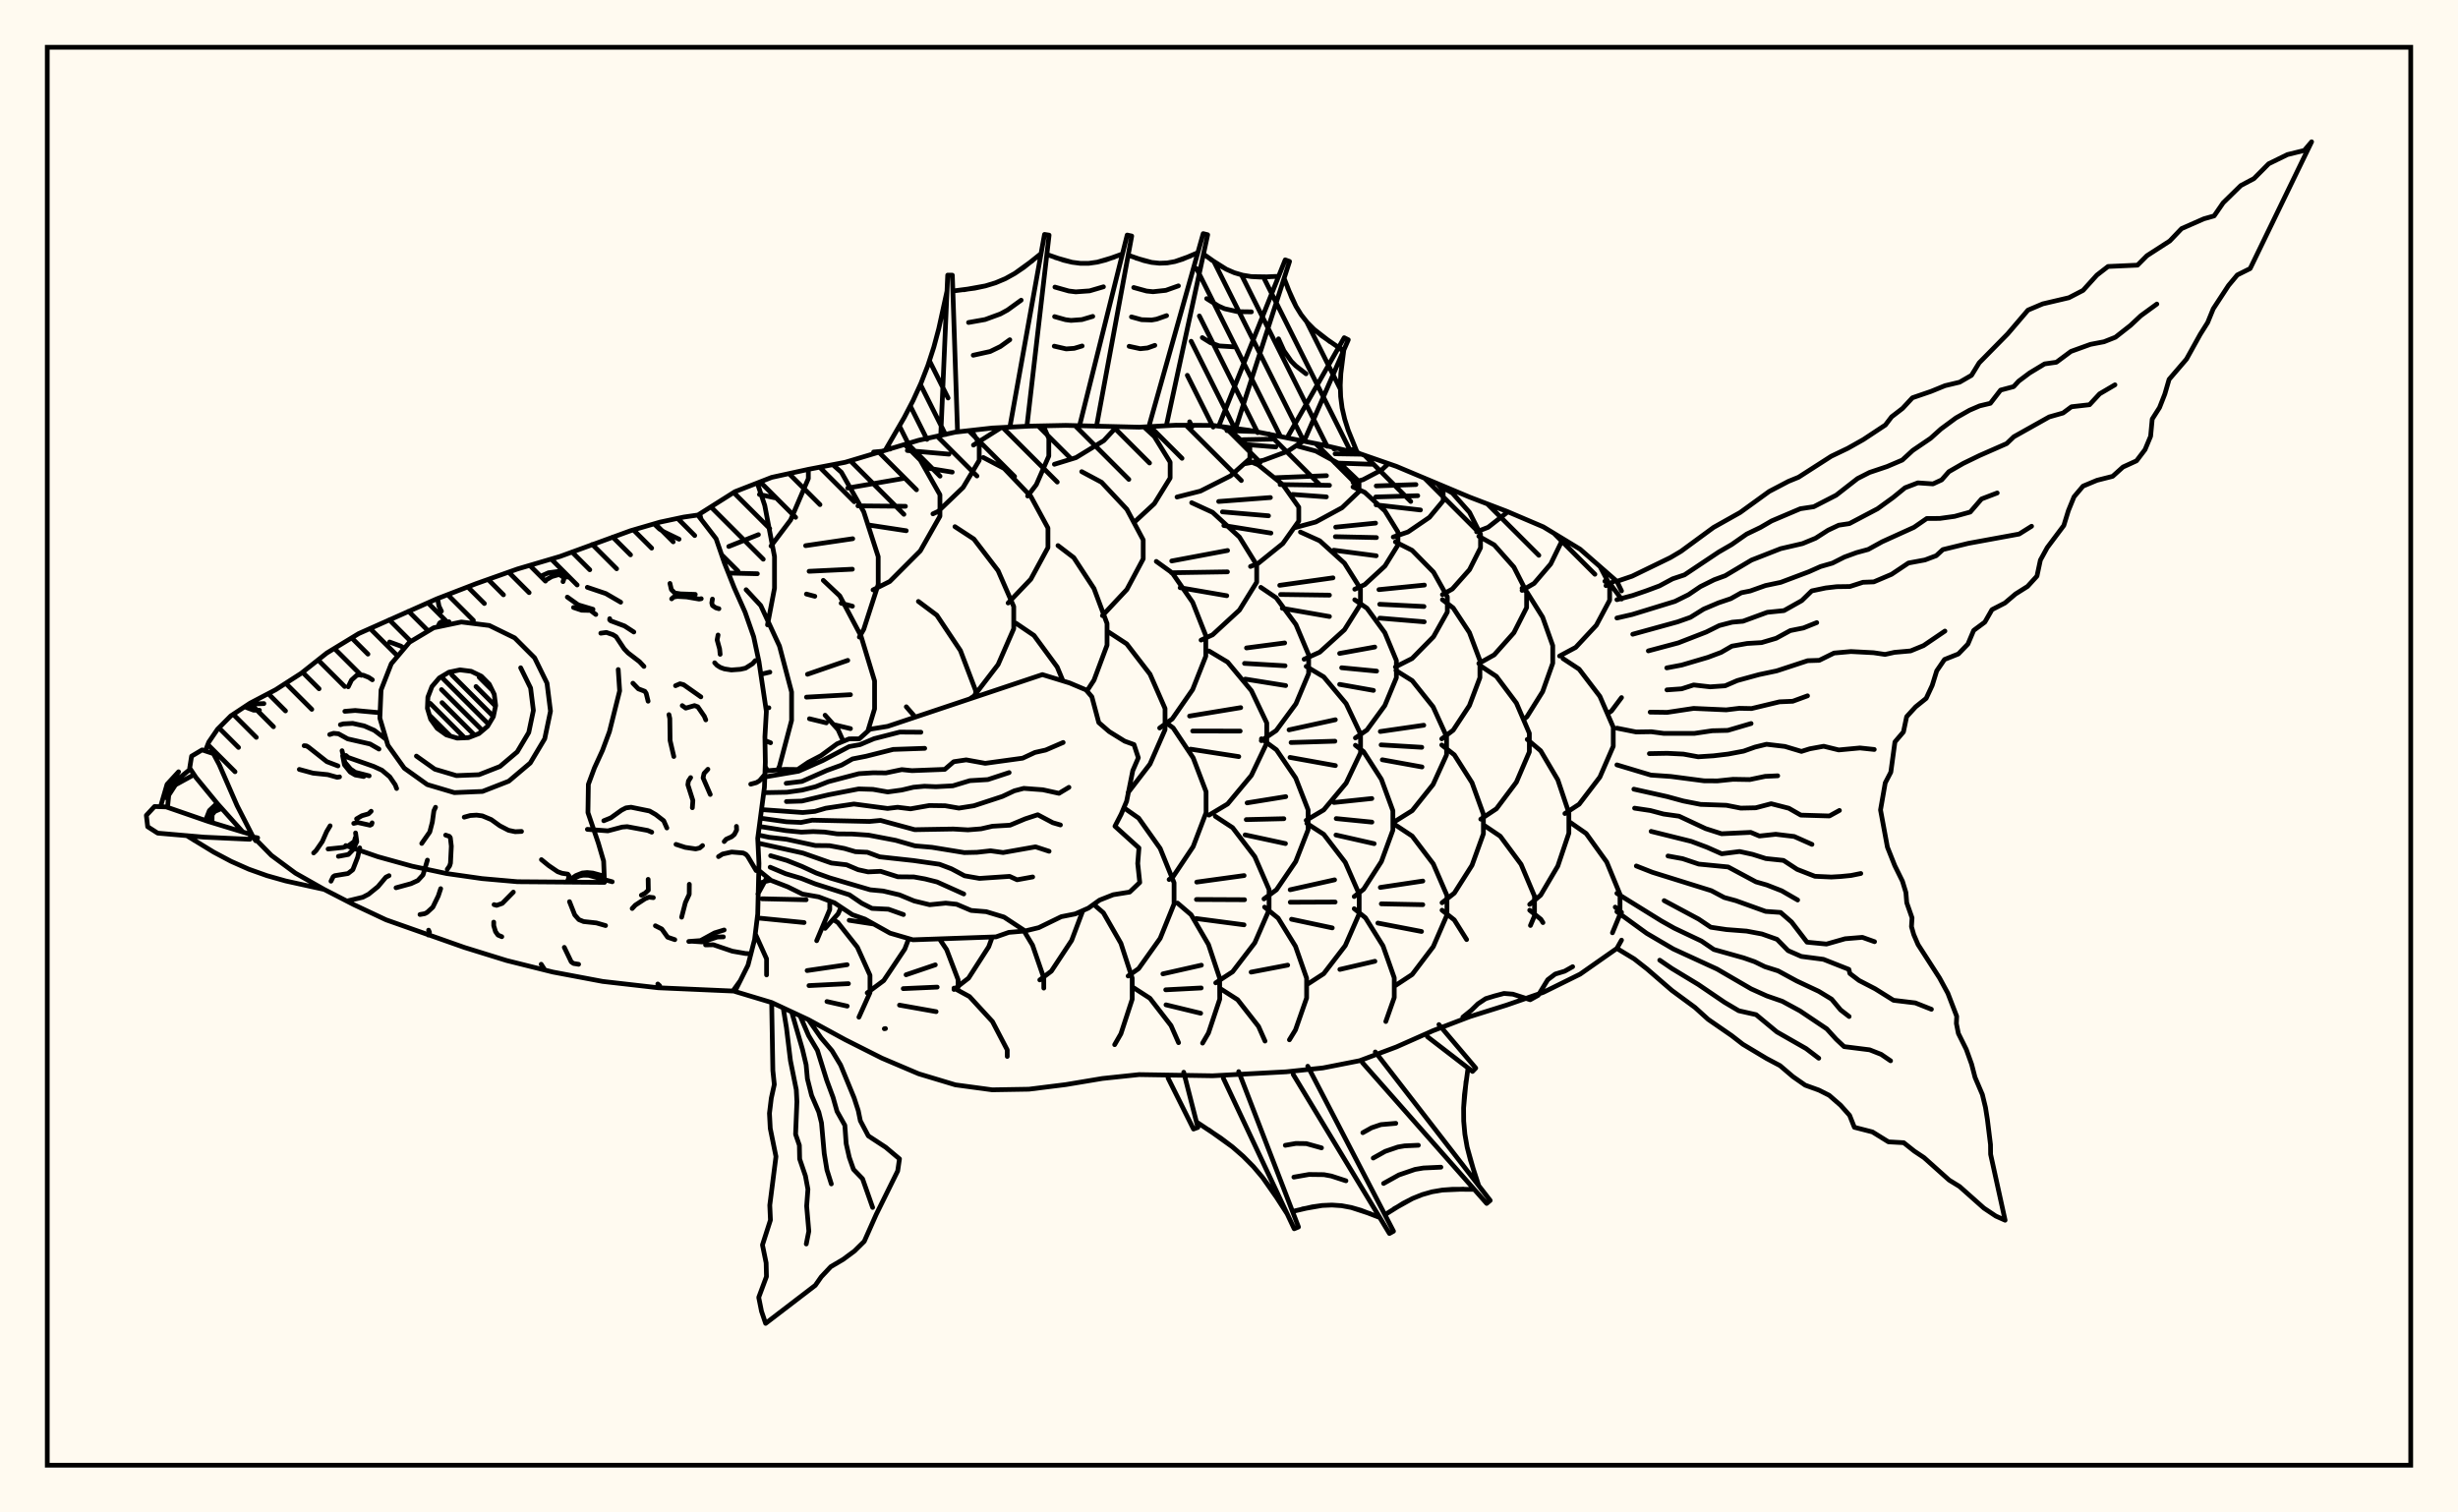 <svg xmlns="http://www.w3.org/2000/svg" width="520" height="320"><rect x="0" y="0" width="520" height="320" fill="floralwhite"/><rect x="10" y="10" width="500" height="300" stroke="black" stroke-width="1" fill="none"/><path stroke="black" stroke-width="1" fill="none" stroke-linecap="round" stroke-linejoin="round" d="
M 147.64 108.98 155.48 104.03 163.25 101 171.03 99.3 178.8 97.81 194.35 93.15 202.12 91.43 209.9 90.56 217.67 90.16 225.45 90 240.99 90.38 248.77 89.96 256.54 90 264.32 91.05 279.86 94.15 287.64 95.97 295.41 98.67 310.96 105.2 318.74 108.17 326.51 111.48 334.28 116.2 342.06 123 343.04 125.02 
M 343.04 198.91 342.06 200.66 334.28 206.11 326.51 209.95 318.74 212.65 310.96 215.09 303.19 218.06 295.41 221.51 287.64 224.42 279.86 225.95 272.09 226.77 256.54 227.61 240.99 227.36 233.22 228.18 225.45 229.48 217.67 230.45 209.9 230.58 202.12 229.53 194.35 227.19 186.57 223.88 178.8 219.97 171.03 215.74 163.25 212.11 155.51 209.78 
M 148.33 109.87 148.02 108.74 
M 160.33 189.15 162.28 185.59 
M 162.37 163.09 161.88 162.18 
M 164.54 162.91 164.9 162.13 167.46 152.42 167.46 146.41 164.9 136.69 160.94 128.12 157.84 124.77 
M 161 142.65 162.87 142.21 
M 162.02 149.75 162.66 149.75 
M 161.84 156.69 163.02 157.15 
M 172.77 199.03 175.54 192.44 175.54 190.65 
M 161.28 186.66 163.05 186.21 
M 161.23 190.16 170.55 190.37 
M 160.51 194.24 170.11 195.19 
M 162.37 132.21 163.85 124.45 163.85 117.76 161.79 106.95 160.21 102.19 
M 154.17 115.62 160.45 113.12 
M 154.1 121.24 160.22 121.39 
M 174.55 196.42 177.3 193.35 177.93 191.95 
M 178.4 156.83 177.3 154.38 174.55 151.32 
M 182.59 203.09 181.38 200.41 177.25 195.18 176.31 194.58 
M 163.11 115.52 167.26 110.01 171.01 101.25 171.01 99.3 
M 160.66 104.62 163.87 105.31 
M 183.59 154.69 185.02 149.98 185.02 144.07 182.13 134.52 177.66 126.08 174.17 122.79 
M 170.82 142.66 179.35 139.72 
M 170.61 147.5 179.92 146.98 
M 171.24 152.07 174.82 152.94 
M 176.38 153.31 179.92 154.16 
M 188.46 205.22 191.41 200.8 192.26 198.58 
M 179.65 194.71 184.67 195.48 
M 181.8 134.79 182.73 133.14 185.79 123.66 185.79 117.78 182.73 108.29 177.99 99.91 176.18 98.31 
M 170.43 115.45 180.4 113.98 
M 171.17 120.87 180.32 120.43 
M 170.6 125.69 172.38 126.16 
M 177.95 127.63 180.34 128.26 
M 193.63 151.72 191.73 149.54 
M 202.69 208.87 202.69 207.28 200.26 200.91 198.74 198.64 
M 191.68 206.24 197.87 204.14 
M 184.69 124.81 188.23 123.03 194.69 116.56 198.85 109.22 198.85 104.68 194.69 97.34 191.39 94.04 
M 179.34 103.26 191.33 101.19 
M 181.5 107.03 191.55 107.12 
M 183.84 111.09 191.72 112.29 
M 206.4 147.46 206.4 146.11 203.18 137.64 198.19 130.17 194.29 127.25 
M 202.46 208.85 204.9 206.95 209.17 200.31 209.92 198.25 
M 197.36 108.72 198.47 108.2 203.75 103.13 207.16 97.4 207.16 93.85 205.5 91.05 
M 191.95 95.32 200.76 96.09 
M 195.62 98.94 201.45 99.89 
M 205.24 147.81 206.02 147.3 211.15 140.61 214.46 133.02 214.46 128.33 211.15 120.74 206.02 114.04 202.02 111.43 
M 220.82 209.06 220.82 206.9 218.44 199.98 216.64 196.99 
M 205.94 94.17 211.83 90.46 
M 213.27 127.58 218.07 122.55 221.7 115.85 221.7 111.71 218.07 105.02 212.43 99.11 208.03 96.8 
M 224.88 144.07 223.65 141.12 218.75 134.45 214.92 131.85 
M 219.97 207.33 222.42 205.47 226.71 198.97 229.08 192.66 
M 217.4 104.95 219.24 102.54 221.88 96.49 221.88 92.75 220.72 90.09 
M 229.94 146.2 231.44 143.9 234.2 136.5 234.2 131.92 231.44 124.52 227.16 117.98 223.82 115.43 
M 239.52 206.94 237.13 199.58 233.43 193.13 231.37 191.34 
M 223.06 98.23 227.64 96.82 233.51 93.23 236.24 90.29 
M 233.22 130.25 238.39 124.73 241.85 118.24 241.85 114.23 238.39 107.75 233.03 102.03 228.84 99.79 
M 238.65 167.69 243.29 161.65 246.47 154.39 246.47 149.9 243.29 142.64 238.36 136.23 234.52 133.72 
M 238.66 206.5 240.88 204.94 245.44 198.53 248.38 191.26 248.38 186.77 245.44 179.51 240.88 173.09 237.76 170.9 
M 240.21 110.26 244.2 106.57 247.55 101.14 247.55 97.78 244.2 92.35 242 90.32 
M 245.33 154.03 247.99 152.11 252.31 145.89 255.09 138.84 255.09 134.48 252.31 127.43 247.99 121.21 244.62 118.78 
M 247.33 186.09 248.19 185.45 252.42 179.12 255.15 171.95 255.15 167.51 252.42 160.34 248.19 154.01 246.83 153 
M 258.02 206.94 255.66 199.84 251.98 193.53 249.11 191.07 
M 246.01 206.05 254.16 204.21 
M 249 105.16 253.96 103.9 260.32 100.69 264.41 97.04 264.41 94.79 260.32 91.15 258.58 90.27 
M 254.09 135.43 256.53 134.31 262.2 129.09 265.86 123.18 265.86 119.53 262.2 113.62 256.53 108.4 252.1 106.36 
M 247.88 118.69 259.7 116.47 
M 247.82 121.18 259.67 120.99 
M 249.66 124.34 259.53 126.04 
M 255.77 172.46 259.71 170.1 264.74 164.05 267.99 157.21 267.99 152.97 264.74 146.13 259.71 140.09 255.77 137.73 
M 251.66 151.5 262.48 149.72 
M 252.31 154.67 262.37 154.68 
M 251.85 158.5 262.07 160.08 
M 258.75 206.92 260.76 205.61 265.46 199.47 268.48 192.51 268.48 188.21 265.46 181.25 260.76 175.11 257.1 172.71 
M 253.17 186.63 263.2 185.25 
M 253.11 190.31 263.29 190.36 
M 253.07 194.34 263.18 195.67 
M 263.29 98.12 267.3 97.38 272.44 95.47 275.75 93.28 
M 259.56 91.11 265.73 91.31 
M 262.95 93.03 269.26 92.91 
M 262.95 94 269.9 94.56 
M 264.55 119.85 266.17 119.2 271.39 115 274.76 110.25 274.76 107.3 271.39 102.54 266.17 98.34 265.15 97.93 
M 257.81 106.1 268.76 105.27 
M 258.61 108.3 268.36 109.13 
M 258.91 111.19 268.87 112.79 
M 266.83 156.71 269.99 154.57 274.16 148.91 276.85 142.51 276.85 138.54 274.16 132.14 269.99 126.48 266.73 124.27 
M 263.7 137.09 271.78 136.03 
M 263.28 140.36 271.86 140.86 
M 263.43 143.68 271.99 145.05 
M 267.4 190.19 270.04 188.26 274.11 182.29 276.74 175.54 276.74 171.36 274.11 164.61 270.04 158.64 266.86 156.31 
M 263.83 169.87 272.01 168.55 
M 263.65 173.41 271.61 173.22 
M 263.41 176.64 271.95 178.48 
M 276.22 206.39 274.06 200.21 270.39 194.25 267.53 191.92 
M 264.68 205.68 272.42 204.2 
M 274.02 111.62 278.36 110.44 283.92 107.42 287.51 103.99 287.51 101.87 283.92 98.45 278.36 95.43 274.56 94.4 
M 269.58 101.08 280.62 100.64 
M 270.81 102.52 281.26 102.68 
M 273.44 104.61 280.6 105.13 
M 275.89 139.48 279.2 137.98 284.43 133.24 287.81 127.86 287.81 124.54 284.43 119.16 279.2 114.42 275.11 112.57 
M 270.73 123.84 282 122.26 
M 270.91 125.78 281.25 125.92 
M 271.27 128.7 281.25 130.44 
M 276.33 173.57 280.04 171.36 284.78 165.69 287.83 159.27 287.83 155.3 284.78 148.87 280.04 143.21 276.33 140.99 
M 272.7 154.42 282.5 152.28 
M 273.13 157.1 282.41 156.82 
M 272.9 160.25 282.51 161.98 
M 279.76 206.19 280.04 206.01 284.6 200.07 287.54 193.35 287.54 189.18 284.6 182.46 280.04 176.52 276.47 174.21 
M 272.94 188.25 282.34 186.15 
M 272.96 190.89 282.46 190.85 
M 273.22 194.49 281.85 196.32 
M 286.23 102.05 288.36 101.49 292.27 99.44 293.74 98.09 
M 282.19 94.98 283.04 94.89 
M 282.44 96.01 288.03 96.1 
M 282.42 97.96 290.22 98.23 
M 286.6 124.67 288.72 123.69 292.99 119.76 295.74 115.31 295.74 112.56 292.99 108.1 288.72 104.17 286.23 103.02 
M 282.57 111.53 291.01 110.68 
M 282.5 113.55 291.19 113.74 
M 282.16 116.41 291.14 117.59 
M 286.74 156.13 289.18 154.46 292.97 149.27 295.41 143.39 295.41 139.75 292.97 133.87 289.18 128.68 286.6 126.9 
M 283.4 138.25 290.84 136.9 
M 283.83 141.28 291.23 141.99 
M 283.4 144.8 290.56 146.07 
M 286.49 189.69 288.47 188.15 292.24 182.28 294.67 175.64 294.67 171.53 292.24 164.89 288.47 159.02 286.74 157.68 
M 282.2 169.79 290.22 168.95 
M 282.68 173.19 290.23 173.94 
M 282.63 176.67 290.71 178.5 
M 293.78 203.52 292.58 200.13 288.87 194.18 286.49 192.26 
M 283.45 205.11 290.87 203.38 
M 294.75 113.62 297.87 112.55 302.4 109.46 305.31 105.95 305.31 103.78 304.09 102.31 
M 291.15 102.81 299.55 102.52 
M 291.03 105.15 299.93 104.88 
M 291.12 106.82 300.51 107.9 
M 295.2 141.11 298.74 139.32 303.27 134.71 306.19 129.49 306.19 126.27 303.27 121.05 298.74 116.44 295.2 114.65 
M 291.72 124.75 301.34 123.79 
M 291.88 127.85 301.25 128.32 
M 291.91 130.78 301.3 131.56 
M 295.31 173.67 298.76 171.51 303.18 165.97 306.03 159.7 306.03 155.82 303.18 149.55 298.76 144.01 295.31 141.85 
M 292.01 154.77 301.21 153.44 
M 292.18 157.6 300.78 158.11 
M 292.43 160.75 300.83 162.27 
M 302.87 200.74 303.22 200.28 306.11 193.6 306.11 189.46 303.22 182.78 298.75 176.89 295.26 174.58 
M 292.01 187.76 301.01 186.41 
M 292.22 191.23 301 191.41 
M 291.49 195.3 300.73 197.08 
M 305.15 125.81 307.25 124.62 310.88 120.53 313.21 115.9 313.21 113.03 310.88 108.4 307.25 104.31 304.42 102.72 
M 305.01 156.32 307.43 154.49 310.86 149.28 313.08 143.38 313.08 139.73 310.86 133.83 307.43 128.62 305.15 126.88 
M 305.07 191 307.67 188.96 311.41 183.07 313.82 176.4 313.82 172.27 311.41 165.6 307.67 159.71 305.01 157.62 
M 310.27 198.79 307.66 194.63 305.07 192.58 
M 312.38 112.52 314.83 111.56 319.01 108.28 
M 312.85 140.38 316.11 138.55 320.27 133.87 322.96 128.56 322.96 125.28 320.27 119.98 316.11 115.29 312.85 113.46 
M 313.26 173.32 316.57 171.12 320.8 165.48 323.54 159.09 323.54 155.14 320.8 148.75 316.57 143.11 313.26 140.91 
M 323.77 195.81 324.63 193.78 324.63 189.61 321.79 182.87 317.38 176.92 313.94 174.6 
M 322 124.92 324.54 123.44 328.06 119.32 330.33 114.65 330.33 113.8 
M 322.56 152.03 323.03 151.65 326.35 146.34 328.49 140.32 328.49 136.6 326.35 130.58 323.03 125.27 322 124.45 
M 323.61 191.35 325.93 189.4 329.56 183.24 331.9 176.28 331.9 171.96 329.56 164.99 325.93 158.84 323.09 156.44 
M 326.42 195.2 325.98 194.5 323.61 192.58 
M 329.94 138.8 333.35 136.97 337.71 132.29 340.53 126.99 340.53 123.71 338.49 119.87 
M 331.06 172.13 334.07 170.16 338.46 164.41 341.29 157.89 341.29 153.85 338.46 147.33 334.07 141.58 330.65 139.33 
M 342.44 188.55 339.91 182.39 335.56 176.35 332.17 173.99 
M 339.75 123.91 341.83 122.8 
M 340.28 150.86 340.91 150.43 343.04 147.59 
M 343.04 126.75 340.91 123.91 339.52 122.98 
M 162.17 206.27 162.17 202.87 159.78 197.57 
M 181.71 215.21 184.05 210.01 184.05 206.34 182.59 203.09 
M 170.75 205.35 179.21 204.11 
M 171.14 208.53 179.49 208.12 
M 174.94 211.9 179.23 212.87 
M 171.01 99.3 171.01 99.3 
M 183.46 210.07 186.95 207.47 188.46 205.22 
M 187.08 217.66 187.33 217.62 
M 176.18 98.31 176.18 98.31 
M 191.08 209.17 198.27 208.85 
M 190.29 212.66 198.04 214.04 
M 201.82 209.35 202.46 208.85 
M 213.09 223.52 213.09 222.14 209.96 216.14 205.1 210.85 201.82 209.06 
M 220.72 90.09 220.72 90.09 
M 235.81 221.03 237.13 218.73 239.52 211.42 239.52 206.94 
M 236.24 90.29 236.24 90.29 
M 249.33 220.61 247.73 216.98 243.27 211.21 239.79 208.96 
M 254.41 220.7 255.66 218.55 258.04 211.4 258.02 206.94 
M 246.61 209.42 254.12 209.03 
M 246.67 212.6 254.01 214.38 
M 257.19 207.95 258.75 206.92 
M 267.62 220.27 266.25 217.17 261.82 211.51 258.37 209.3 
M 272.78 220 274.06 217.91 276.42 211.15 276.42 206.97 276.22 206.39 
M 276.47 208.33 279.76 206.19 
M 293.17 216.13 294.96 211.05 294.96 206.88 293.78 203.52 
M 304.09 102.31 304.09 102.31 
M 295.26 208.48 298.75 206.18 302.87 200.74 
M 330.33 113.8 330.33 113.8 
M 338.49 119.87 338.49 119.87 
M 341.12 197.36 342.72 193.47 342.72 189.24 342.44 188.55 
M 343.04 193.02 341.71 191.92 
M 184.81 95.64 186.58 95.48 
M 199.04 91.71 200.49 58.21 201.47 58.22 202.57 91.39 
M 213.71 90.01 220.97 49.6 221.94 49.75 217.25 90.18 
M 228.46 89.76 238.46 49.73 239.42 49.94 231.97 90.19 
M 243.19 89.74 254.54 49.43 255.49 49.67 246.74 90.07 
M 257.97 89.81 271.89 54.98 272.81 55.31 261.41 90.65 
M 272.56 92.15 284.37 71.45 285.24 71.89 275.9 93.31 
M 286.09 95.11 287.64 95.97 
M 187.28 95.27 191.29 88.35 193.16 84.75 194.84 81.07 196.3 77.31 197.55 73.46 198.6 69.54 200.35 61.56 
M 201.58 61.57 206.22 60.97 208.47 60.49 210.63 59.83 212.71 58.95 214.69 57.85 216.59 56.57 220.24 53.65 
M 221.47 53.83 225.03 55.07 226.81 55.49 228.59 55.72 230.36 55.71 232.14 55.46 233.91 55.01 237.46 53.73 
M 238.67 53.99 241.99 55.14 243.64 55.52 245.29 55.69 246.92 55.63 248.55 55.34 250.17 54.84 253.4 53.46 
M 254.6 53.76 257.78 56.01 259.42 56.96 261.12 57.7 262.89 58.22 264.72 58.52 266.61 58.63 270.5 58.46 
M 271.66 58.88 273.23 62.91 274.17 64.81 275.26 66.58 276.54 68.21 278.01 69.69 279.63 71.05 283.19 73.52 
M 284.29 74.08 283.66 79.04 283.54 81.49 283.62 83.92 283.93 86.32 284.48 88.69 285.22 91.03 287.1 95.67 
M 203.92 61.31 208.47 60.49 210.63 59.83 212.71 58.95 214.69 57.85 218.43 55.14 
M 204.9 68.23 208.39 67.61 211.64 66.42 213.16 65.59 216.03 63.51 
M 205.89 75.16 209.47 74.37 211.63 73.32 213.63 71.88 
M 223.25 54.49 226.81 55.49 228.59 55.72 230.36 55.71 232.14 55.46 235.69 54.41 
M 223.17 60.74 226.11 61.57 227.58 61.75 230.51 61.54 233.44 60.68 
M 223.1 66.99 225.41 67.64 226.57 67.79 228.88 67.62 231.18 66.94 
M 223.03 73.24 225.56 73.82 227.25 73.7 228.93 73.2 
M 240.33 54.61 243.64 55.52 245.29 55.69 246.92 55.63 248.55 55.34 251.79 54.19 
M 239.84 60.83 242.57 61.58 243.93 61.72 246.63 61.43 249.3 60.48 
M 239.36 67.05 241.51 67.64 243.64 67.71 244.7 67.52 246.8 66.78 
M 238.87 73.27 241.22 73.78 242.77 73.62 244.31 73.07 
M 256.18 54.92 259.42 56.96 261.12 57.7 262.89 58.22 264.72 58.52 268.54 58.58 
M 255.27 63.18 257.75 64.73 259.05 65.31 261.81 65.94 264.74 65.98 
M 254.35 71.43 256.08 72.51 257.93 73.19 260.95 73.38 
M 272.41 60.92 274.17 64.81 275.26 66.58 276.54 68.21 278.01 69.69 281.38 72.31 
M 270.48 71.69 271.62 74.21 273.16 76.42 274.11 77.39 276.3 79.09 
M 161.84 163.11 166.05 162.78 168.75 162.81 170.98 161.29 173.68 159.88 177.08 157.38 179.63 156.33 181.8 156.31 184.04 154.29 187.78 153.68 220.52 142.73 226.28 144.5 229.74 145.96 230.99 147.42 232.45 152.88 234.66 154.79 237.94 156.82 239.9 157.53 240.82 160.33 239.64 163.06 238.34 169.53 237.19 172.26 235.87 174.81 240.95 179.41 240.69 182.69 241.12 186.71 238.99 188.74 235.51 189.3 232.62 190.44 230.27 192.13 227.48 193.36 224.52 193.95 219.75 196.27 216.81 196.98 213.42 197.27 210.71 198.22 193.13 198.84 188.29 197.43 182.98 194.46 180.32 193.53 176.54 191.02 173.2 189.76 169.75 189.16 166.66 187.64 163.12 186.27 160.5 184.14 
M 161.8 164.39 168.94 163.17 174.04 160.92 179.65 157.96 181.96 157.54 184.9 156.29 190.36 154.89 194.82 154.92 
M 166.32 165.73 169.65 165.33 174.94 163 178.05 161.87 180.35 160.57 183.2 160.01 188.96 158.56 195.63 158.33 
M 161.57 167.71 166.45 167.62 169.68 167.17 172.54 166.45 175.25 165.38 181.71 163.69 184.72 163.5 187.43 163.53 190.78 162.83 192.93 163.05 199.87 162.78 201.76 161.16 204.41 160.77 208.43 161.5 216.35 160.41 218.95 159.2 221.22 158.69 224.92 157.09 
M 166.37 169.59 169.64 169.49 175.26 168.16 181.65 166.92 184.68 167.01 187.8 167.56 190.78 167.15 193.25 166.56 195.56 166.35 198.02 166.45 201.58 166.26 205.18 165.17 208.98 164.94 213.49 163.46 
M 161.12 171.29 169.82 171.91 172.39 171.67 174.7 171 180.65 170.11 187.77 171.05 189.9 170.8 192.62 171.13 196.6 170.43 199.96 170.48 202.86 170.98 206.04 170.48 212.05 168.51 214.59 167.32 216.58 166.8 220.63 167.1 224.03 167.85 226.14 166.58 
M 160.88 173.1 166.38 173.87 169.47 174.01 171.83 173.53 183.92 173.8 186.29 173.58 193.52 175.54 201.7 175.4 204.77 175.58 207.54 175.36 209.95 174.81 213.68 174.59 216.88 173.25 219.54 172.38 222.73 174.07 224.34 174.54 
M 160.64 174.85 166.28 175.74 169.53 176.06 172.05 175.94 174.47 176.04 177.09 176.43 180.33 176.46 183.77 176.7 189.47 177.79 193.56 178.96 197.15 179.27 204 180.39 206.68 180.33 209.55 180.01 212.21 180.38 219.07 179.17 221.94 180.11 
M 160.4 176.66 162.7 177.15 166.39 177.57 172.49 178.89 175.47 178.92 178.62 179.51 180.97 180.2 183.49 180.32 186.11 181.29 193.23 182.07 198.75 182.86 201.29 183.82 204.06 185.3 207.21 185.85 213.59 185.42 215.17 186.14 218.47 185.54 
M 160.35 178.38 169.87 180.49 175.89 182.6 179.09 182.97 181.54 184.01 183.64 184.47 186.3 184.35 189.96 185.51 193.33 185.54 195.68 185.96 198.23 186.6 203.89 189.14 
M 163.03 181.05 166.47 182.05 169.65 183.31 172.67 184.71 175.57 185.75 184.1 188.26 186.84 188.52 190.28 189.33 193.39 190.62 196.67 191.42 200.07 191.08 202.37 191.32 205.45 192.63 208.64 192.89 212.4 194.03 216.93 197.01 
M 162.93 183.48 166.21 184.86 169.52 185.85 172.46 187.01 179.69 189.32 182.33 191.12 184.48 192.2 187.95 192.37 191.13 193.5 
M 171.03 215.74 173.7 219.58 176.01 222.3 177.83 225.33 180.69 232.28 181.57 234.98 182.01 237.13 183.7 240.33 187.38 242.74 190.29 245.19 189.91 247.75 185.37 256.94 182.84 262.64 180.75 264.7 178.36 266.47 175.75 268.01 173.74 270.15 172.48 271.95 161.97 280 161.1 277.44 160.51 274.5 162.15 270.09 162.08 267.2 161.3 263.4 162.99 258.13 162.85 254.99 164.16 244.7 162.95 238.75 162.78 235.55 163.17 232.35 163.81 229.45 163.5 226.5 163.25 212.11 
M 169.25 214.91 171.06 219.1 172.93 222.24 174.9 228.57 176.24 232.18 177.07 235.13 178.73 238.09 179.01 241.97 179.67 244.88 180.56 247.42 182.48 249.41 184.61 255.47 
M 167.47 214.08 169.77 222.04 170.54 225.28 170.81 228.25 171.7 231.77 173.22 235.29 173.79 237.58 174.37 244.06 174.94 247.53 175.87 250.49 
M 165.69 213.25 166.38 217.45 167.22 224.41 168.46 230.57 168.59 233.08 168.31 239.99 169.11 242.31 169.17 245.21 170.39 248.79 170.92 251.62 170.65 255.18 171.11 260.49 170.57 263.2 
M 304.41 216.78 312.2 225.98 311.52 226.69 301.97 219.34 
M 290.95 222.57 315.26 253.99 314.51 254.62 288.22 224.82 
M 276.66 225.59 294.8 260.5 293.94 260.98 273.58 227.32 
M 262.05 226.73 274.7 259.6 273.79 259.98 258.8 228.12 
M 250.42 226.86 253.41 238.54 252.49 238.88 247.11 228.09 
M 310.57 225.96 309.81 231.6 309.63 234.41 309.65 237.2 309.9 239.96 310.38 242.71 311.07 245.43 312.83 250.85 
M 311.88 251.64 307.34 251.62 305.12 251.79 302.95 252.16 300.85 252.76 298.82 253.58 296.84 254.6 292.98 257.01 
M 291.91 257.61 287.89 256.06 285.87 255.48 283.83 255.1 281.78 254.96 279.71 255.05 277.63 255.34 273.43 256.31 
M 272.29 256.8 268.93 251.59 267.11 249.13 265.14 246.8 263.01 244.65 260.72 242.65 258.27 240.8 253.11 237.37 
M 310.15 228.79 309.63 234.41 309.65 237.2 309.9 239.96 310.38 242.71 311.91 248.14 
M 309.6 251.59 305.12 251.79 302.95 252.16 300.85 252.76 298.82 253.58 294.9 255.76 
M 304.83 246.95 301.13 247.12 299.35 247.42 295.94 248.59 292.7 250.39 
M 300.06 242.31 297.15 242.44 295.74 242.68 293.05 243.6 290.51 245.02 
M 295.29 237.67 292.14 237.94 290.17 238.61 288.31 239.65 
M 289.9 256.8 285.87 255.48 283.83 255.1 281.78 254.96 279.71 255.05 275.53 255.78 
M 284.74 249.83 281.65 248.82 280.08 248.53 276.92 248.49 273.72 249.05 
M 279.57 242.86 276.34 241.96 274.14 241.93 271.91 242.32 
M 270.64 254.17 267.11 249.13 265.14 246.8 263.01 244.65 260.72 242.65 255.72 239.06 
M 342.06 123 345.27 121.91 353.37 117.98 355.63 116.64 362.51 111.59 368.14 108.43 374.28 103.98 378.36 101.84 380.49 100.97 387.41 96.53 390.9 94.86 394.2 93 398.86 89.92 400.18 88.19 402.49 86.41 404.58 84.16 408.52 82.81 411.48 81.6 414.57 80.86 417.08 79.41 418.7 76.77 424.73 70.64 429.03 65.61 432.15 64.29 437.69 62.99 440.68 61.44 443.6 58.21 445.97 56.38 452.2 56.1 454.18 54.11 459.03 50.98 461.52 48.37 466.22 46.3 468.41 45.68 470.32 42.91 474.05 39.26 476.84 37.78 479.95 34.65 483.91 32.71 487.48 31.83 489.03 30 476.03 56.82 473.31 58.18 471.45 60.4 468.22 65.34 467.04 68.24 465.46 70.75 462.56 75.98 458.88 80.27 457.98 83.37 456.86 86.23 455.31 88.67 454.97 92.3 453.79 95.13 451.99 97.5 449.13 98.81 446.94 100.78 443.62 101.62 440.68 102.85 438.77 105.11 437.57 108.05 436.61 111.18 433.1 115.86 431.65 118.51 430.93 121.89 428.94 124.07 426.4 125.67 424.15 127.58 421.41 128.99 419.9 131.63 417.54 133.38 416.32 136.27 414.3 138.36 411.37 139.53 409.72 141.94 408.77 145.01 407.49 147.76 405.25 149.56 403.36 151.63 402.68 154.86 400.88 156.97 400.01 163.37 398.83 165.64 397.83 171.36 399.29 179.23 400.85 183.15 402.47 186.44 403.2 188.82 403.38 191 404.5 194.19 404.38 196.05 404.86 197.73 405.77 199.85 410.31 206.9 412.08 210.16 413.95 215.03 413.88 216.55 414.3 218.65 415.97 222.01 417.1 225.15 417.83 227.95 419.38 231.58 420.04 234.31 420.44 236.84 421.1 242.17 421.12 244.22 424.19 258.17 422.22 257.29 419.7 255.61 414.55 251.03 412.35 249.68 407.03 244.92 404.99 243.56 402.74 241.77 399.51 241.59 396.12 239.49 392.3 238.51 391.29 235.98 389.38 233.84 386.97 231.74 384.81 230.65 381.9 229.6 379.3 227.79 376.57 225.46 373.72 223.95 368.71 220.95 366.34 219.11 361.36 215.67 358.58 213.15 353.69 209.55 348.44 205.01 345.72 202.88 342.06 200.66 
M 342.06 126.88 345.39 125.99 348.25 125.01 351.07 123.96 353.84 122.47 356.36 121.63 363.57 116.82 366.35 115.21 369.51 113 372.44 111.59 374.79 110.22 380.86 107.64 383.71 107.21 388.44 104.78 392.97 101.25 395.5 99.96 399.22 98.71 402.43 97.34 404.65 95.3 408.42 92.74 410.62 90.76 413.79 88.42 416.67 86.79 418.81 85.87 421.07 85.33 423.23 82.54 426 81.8 427.05 80.65 429.37 78.91 432.55 76.99 435.04 76.64 438.12 74.35 442.24 72.86 445.11 72.31 447.53 71.35 450.7 68.86 452.9 66.8 456.29 64.33 
M 342.06 130.76 345.31 130.01 354.34 127.24 357.21 125.82 359.73 124.11 362.65 122.66 364.97 121.81 370.54 118.5 376.72 116.08 381.33 115.01 384.1 113.87 386.72 112.19 388.99 111.12 391.25 110.78 397.21 107.64 400.51 105.25 403.02 103.2 405.73 102.16 408.93 102.38 410.77 101.53 412.29 99.8 415.33 98.05 418.75 96.39 424.53 93.85 426.03 92.41 433.52 88.21 436.45 87.38 438.23 86.06 442.05 85.63 444.18 83.33 447.43 81.42 
M 345.41 134.19 354.91 131.57 357.62 130.61 360.42 128.87 363.56 127.54 366.16 126.66 368.39 125.41 370.26 125.04 373.49 123.89 376.72 123.21 382.67 120.97 385.14 119.87 387.67 119.14 390.2 117.86 392.76 116.92 395.22 116.25 398.18 114.62 404.91 111.57 407.62 109.7 410.35 109.69 413.51 109.25 416.81 108.34 419.2 105.57 422.52 104.3 
M 348.71 137.71 355.05 136.02 360.97 133.72 363.73 132.35 366.46 131.64 368.73 131.44 373.88 129.55 377.41 129.19 381.18 127.07 383.28 125.02 386.22 124.4 388.55 124.13 391.35 124.09 394.11 123.2 396.41 123.11 400.17 121.51 403.74 119.12 407.24 118.47 409.62 117.57 411.02 116.28 416.41 114.96 427.16 112.99 429.79 111.34 
M 352.61 141.31 355.77 140.71 361.31 139.08 364.11 138.03 366.39 136.71 369.63 136.14 372.67 135.96 375.75 135.05 378.74 133.42 381.53 132.86 384.34 131.73 
M 352.65 145.96 355.76 145.74 358.3 144.92 361.79 145.32 364.96 145.1 367.53 143.99 372.13 142.73 375.88 141.94 382.42 139.79 384.87 139.71 388 138.17 391.58 137.85 396.36 138.1 398.79 138.46 400.79 138.02 404.19 137.72 406.94 136.59 411.46 133.52 
M 349.1 150.67 352.71 150.72 358.29 149.88 365.19 150.19 367.93 149.86 370.55 149.91 376.46 148.49 379.26 148.37 382.39 147.22 
M 342.06 154.06 346.13 154.87 349.36 154.82 351.99 155.17 358.45 155.17 362.23 154.61 365.52 154.53 370.45 153.08 
M 348.93 159.45 352.69 159.38 356.13 159.55 359.26 160.12 362.52 159.91 365.6 159.54 368.88 158.92 371.26 158.07 373.71 157.47 377.6 157.93 381.1 158.98 382.86 158.43 385.81 157.89 388.99 158.67 393.48 158.25 396.51 158.57 
M 342.06 161.83 349.26 163.99 353.46 164.28 360.47 165.2 363.33 165.22 366.64 164.88 370.17 164.94 373.43 164.26 376.08 164.14 
M 345.65 166.97 352.69 168.54 356.1 169.47 359.77 170.19 365.22 170.38 368.26 170.98 371.44 170.91 374.7 170.05 378.44 171.01 380.97 172.46 387.02 172.64 389.14 171.47 
M 345.8 170.99 349.15 171.49 351.93 172.23 355.22 172.69 360.84 175.32 364.21 176.4 370.38 176.11 372.21 176.88 375.66 176.51 379.57 176.98 383.33 178.65 
M 349.3 175.9 357.79 178.01 361.12 179.26 364.23 180.64 368.02 180.16 370.76 180.76 373.57 181.65 377.3 182.04 380.2 183.94 383.95 185.4 387.43 185.56 389.48 185.44 391.6 185.23 393.66 184.81 
M 352.87 181.11 355.98 181.68 359.37 182.82 365.6 183.43 371.48 186.58 373.77 187.24 376.94 188.48 380.3 190.42 
M 346.17 183.22 349.58 184.56 362.05 188.45 364.77 189.89 367.22 190.56 373.53 192.83 376.69 193.05 379.01 195.07 382.28 199.34 386.4 199.74 390.34 198.62 393.99 198.32 396.57 199.24 
M 352.06 190.55 359.36 194.46 361.92 196.18 365.21 196.67 369.51 197 372.75 197.61 375.94 198.74 378.28 201.13 381.08 202.36 385.75 202.97 391.14 205.1 391.35 205.97 393.28 207.44 396.7 209.21 400.59 211.64 405.19 212.19 408.6 213.54 
M 342.06 189.01 351.46 194.84 354.2 196.38 359.96 199.11 362.57 200.89 368.87 202.66 371.21 203.48 373.37 204.53 376.18 205.42 380.1 207.55 384.77 209.74 387.49 211.4 389.38 213.67 391.19 215.07 
M 342.06 192.89 348.38 197.48 354 200.78 363.25 205.03 370.46 209.22 373.77 210.71 377.05 211.85 380.78 213.87 386.47 217.69 388.46 219.88 390.13 221.44 395.54 222.12 397.97 223.08 399.96 224.44 
M 351.12 203.15 353.71 204.92 359.29 208.3 364.82 212.06 367.84 213.85 371.51 214.68 375.91 218.33 382.09 221.86 384.77 223.9 
M 332.7 204.53 331.02 205.48 329.01 206.09 327.43 207.29 325.42 210.58 323.72 211.52 320.05 210.34 318.17 210.19 316.21 210.71 314.31 211.29 312.66 212.39 311.26 213.76 309.47 215.2 310.96 215.09 
M 43.43 158.88 44.17 157 46.02 154.29 48.82 151.47 52.89 148.78 58.32 145.93 63.72 142.46 69.14 138.16 75.89 134.05 92.39 126.71 100.7 123.5 109.46 120.39 118.48 117.73 133.42 112.28 139.62 110.47 144.65 109.4 147.63 108.97 151.49 113.98 153.28 119.18 155.33 124.36 157.63 129.53 159.44 134.72 160.56 139.98 162.13 150.53 161.82 155.89 161.91 161.23 161.72 166.58 160.3 177.36 160.56 182.68 160.3 193.38 159.64 198.77 158.24 204.22 155.51 209.7 139.26 208.99 127.51 207.65 116.95 205.66 107.2 203.23 98.26 200.46 81.69 194.62 74.86 191.41 68.58 188.18 62.5 184.74 57.42 180.98 53.33 176.81 
M 130.79 141.66 131.09 146.17 128.93 154.8 127.46 158.76 125.75 162.49 124.47 165.95 124.38 171.92 126.57 178.35 127.7 182.19 127.88 186.69 109.48 186.55 101.99 185.89 94.49 184.82 87.2 183.27 79.94 181.26 73.15 178.9 
M 51.36 176.01 46.04 170.08 41.46 164.5 40.13 162.5 40.53 159.99 42.76 158.66 45.14 159.45 46.37 161.75 50.15 170.44 53.39 176.77 
M 52.86 177.57 43.12 177.12 33.36 176.27 31.24 174.91 30.96 172.51 32.69 170.64 35.15 170.72 44.15 173.83 53.07 176.55 
M 85.53 162.53 82.06 157.67 80.36 151.95 80.61 145.99 82.78 140.43 86.63 135.88 91.76 132.82 97.6 131.6 103.52 132.34 108.88 134.96 113.1 139.18 115.72 144.54 116.46 150.46 115.24 156.3 112.18 161.43 107.63 165.28 102.07 167.45 96.11 167.7 90.39 166 85.53 162.53 
M 110.15 141.29 112.25 145.57 112.84 150.31 111.86 154.98 109.42 159.08 105.77 162.17 101.33 163.91 96.56 164.1 91.98 162.74 88.09 159.97 
M 92.49 154.1 91.1 152.16 90.42 149.87 90.52 147.49 91.38 145.26 92.93 143.44 94.98 142.22 97.31 141.73 99.68 142.03 101.83 143.07 103.51 144.76 104.56 146.91 104.86 149.28 104.37 151.61 103.15 153.66 101.32 155.21 99.1 156.07 96.72 156.17 94.43 155.49 92.49 154.1 
M 91.05 151.5 95.3 155.75 
M 91.01 148.81 98.3 156.11 
M 93.51 148.66 100.41 155.56 
M 93.4 145.9 102.07 154.57 
M 93.69 143.54 103.39 153.25 
M 95.59 142.79 104.38 151.58 
M 100.7 145.25 104.83 149.39 
M 101.36 143.27 104.14 146.04 
M 43.96 157.53 49.72 163.28 
M 46.31 153.99 50.46 158.14 
M 49.34 151.13 54.22 156.01 
M 52.89 148.78 57.86 153.76 
M 56.75 146.76 60.4 150.41 
M 60.45 144.57 65.96 150.08 
M 64 142.23 67.5 145.73 
M 67.29 139.63 72.91 145.25 
M 70.73 137.19 76.43 142.88 
M 74.4 134.96 77.84 138.4 
M 78.29 132.97 83.78 138.45 
M 82.36 131.14 86.92 135.71 
M 86.43 129.33 90.61 133.51 
M 90.52 127.53 94.23 131.24 
M 94.7 125.81 100.15 131.26 
M 98.95 124.17 102.47 127.69 
M 103.26 122.59 106.51 125.85 
M 107.6 121.05 111.94 125.39 
M 112.07 119.62 115.39 122.95 
M 116.61 118.28 122.1 123.77 
M 121.01 116.79 124.77 120.55 
M 125.3 115.19 130.45 120.34 
M 129.63 113.63 133.39 117.39 
M 134 112.11 137.86 115.97 
M 138.56 110.78 142.42 114.64 
M 143.35 109.68 146.97 113.31 
M 153.2 196.76 151.17 197.38 148.19 199.01 145.71 199.19 
M 136.23 141 135.29 140 132.88 138.15 132.05 137.29 130.33 134.7 129.66 134.28 128.28 133.81 127.1 133.97 
M 131.31 127.41 128.16 125.58 124.25 124.26 
M 114.49 204.01 115.28 205.24 
M 78.1 164.15 75.17 163.4 74.15 162.7 72.96 161.28 72.36 158.83 
M 155.8 174.84 155.84 175.62 155.36 176.55 154.78 177.04 153.63 177.56 153.21 178.05 
M 114.67 121.79 116.04 121.18 118.08 120.91 119.42 121.35 119.94 121.74 120.05 122.1 
M 80.17 158.49 78.29 157.41 73.56 156.33 71.6 155.25 70.57 155.15 69.75 155.41 
M 69.41 179.63 72.57 179.3 73.72 178.93 74.96 178.03 75.16 177.26 
M 150.26 168.09 148.74 164.58 148.95 163.63 149.76 162.76 
M 153.03 198.22 151.76 198.25 148.56 199.29 146.32 199.14 
M 158.86 201.79 157.74 201.74 154.93 201.25 150.92 199.89 149.26 199.92 
M 64.34 157.77 64.82 157.81 65.27 158.08 69.15 161.15 71.5 162.05 
M 80.41 150.8 75.14 150.32 72.95 150.5 
M 94.99 131.55 93.4 131.56 93.01 131.81 92.61 132.65 
M 108.6 188.75 106.25 191.14 105.07 191.55 104.52 191.4 
M 158.82 165.91 160.03 165.58 160.69 165.18 161.81 163.86 
M 148.63 178.9 148.03 179.41 147.17 179.61 144.98 179.29 143.01 178.65 
M 156.6 207.51 155.04 209.68 
M 55.83 148.86 54.23 148.92 53.33 148.55 
M 127.8 185.37 125.41 184.72 124.2 184.61 123.19 184.71 121.86 185.24 120.61 186.08 120.13 186.19 
M 78.77 143.83 77.99 143.31 76.89 142.87 76.21 142.76 75.47 142.88 74.36 143.89 73.67 145.31 
M 139.66 209.01 139.55 208.55 139.16 208.19 
M 94.62 183.92 95.11 183.22 95.3 182.62 95.48 179.03 95.27 177.23 95.06 176.95 94.28 176.69 
M 70.02 186.44 70.49 185.48 70.82 185.27 73.61 184.82 74.64 184.02 75.67 181.36 76.1 179.39 
M 146.47 170.9 146.58 169.37 145.52 166.04 145.64 165.25 146.11 164.52 
M 151.19 140.23 151.68 140.76 152.41 141.22 153.24 141.52 154.72 141.75 156.62 141.61 157.73 141.36 159.21 140.42 159.79 139.77 
M 159.96 184.19 158.19 181.19 157.8 180.76 157.22 180.47 154.79 180.27 152.86 180.7 152 181.24 
M 69.84 174.72 69.11 175.94 68.19 178.04 66.86 179.97 66.35 180.46 
M 143.66 114.08 140.42 112.51 139.51 111.92 138.37 110.83 
M 137.11 148.36 136.7 146.69 136.41 146.26 135.04 145.74 133.89 144.55 
M 54.88 150.27 53.66 150.26 51.74 149.54 
M 104.45 195.1 104.45 195.84 104.83 197.11 105.35 197.84 106.16 198.18 
M 141.08 175.18 140.41 173.65 138.72 172.34 137.42 171.59 133.5 170.79 132.43 170.93 131.49 171.41 129.23 173.04 127.73 173.65 
M 145.83 187.09 145.81 189.21 145 190.96 144.2 194.06 
M 137.88 176.07 137.01 175.7 132.68 174.9 131.62 174.99 128.6 175.79 124.26 175.47 
M 110.33 175.91 108.99 175.97 107.58 175.67 105.73 174.71 103.93 173.41 102.04 172.62 100.83 172.46 99.49 172.54 98.21 172.89 
M 83.91 166.83 83.61 166.05 82.45 164.35 80.8 162.96 79.04 162.15 73.68 160.27 73.18 159.84 
M 78.52 171.64 77.96 172.19 76.56 172.59 75.43 173.25 
M 63.32 162.79 66.23 163.58 69.35 163.9 71.34 164.46 71.83 164.37 
M 149.31 152.31 149 151.55 147.62 149.54 146.92 149.29 145.07 149.82 144.33 149.29 
M 128.11 195.83 126.17 195.27 123.46 194.98 122.46 194.57 121.59 193.58 120.48 190.77 
M 70.8 189.33 70.83 189.31 
M 126.05 130.01 124.92 129.15 123.06 129.11 121.33 128.53 
M 73.38 190.65 76.76 189.83 77.97 189.2 79.96 187.59 81.64 185.59 82.3 185.27 
M 114.54 181.88 116.07 183.13 117.98 184.43 118.89 184.76 120.12 184.95 120.37 185.28 120.24 185.99 
M 129.52 186.56 124.5 185.19 123.36 185.17 122.55 185.33 120.53 186.26 120.11 186.26 
M 133.74 192.22 134.4 191.51 136.47 190.15 137.3 189.82 138.22 189.92 
M 134.09 133.72 132.12 132.44 129.19 131.35 128.98 131.15 128.99 130.9 
M 93.39 129.32 92.87 128.25 92.56 126.64 
M 135.68 189.4 136.48 188.97 137.16 188.33 137.12 186.05 
M 142.55 160.06 141.76 156.67 141.7 152.02 141.52 151.2 
M 71.59 181.18 73.7 180.79 74.67 179.79 75.48 178.08 75.22 176.23 
M 76.95 164.29 75.15 163.97 74.09 163.35 72.87 161.83 72.48 159.88 
M 142.76 198.81 141.24 198.29 140 196.55 138.65 195.87 
M 115.53 122.71 116.73 122 118.29 121.55 119.15 122.08 119.29 122.53 119.11 123.06 
M 81.7 156.44 79.18 154.52 77.06 153.59 74.62 153.05 72.63 153.15 72.01 153.33 
M 90.42 181.98 89.49 185.11 88.39 186.3 86.95 186.96 83.78 187.83 
M 125.45 128.91 122.32 127.97 120.02 126.33 
M 82.42 135.83 84.79 136.7 85.54 137.17 
M 142.09 126.7 142.48 126.34 143.27 126.19 145.28 126.3 147.9 126.75 148.35 126.67 
M 92.14 170.8 91.79 171.55 91.46 173.94 90.92 176.02 89.22 178.45 
M 151.91 134.35 151.71 135.39 152.24 137.31 152.35 138.44 
M 141.73 123.44 142.03 124.74 142.74 125.46 143.96 125.65 147.09 125.76 
M 90.67 196.8 90.86 197.24 90.61 197.84 
M 119.38 200.44 120.85 203.51 121.34 203.85 122.41 204.02 
M 152.09 128.79 151.43 128.6 150.73 128.12 150.58 127.58 150.72 126.75 
M 88.85 193.49 89.86 193.31 90.36 193.05 91.57 191.93 92.72 189.56 93.23 188.02 
M 78.72 174.09 78.61 174.43 78.29 174.6 75.69 174.02 74.83 174.21 
M 142.91 145.08 143.86 144.67 144.62 144.87 148.27 147.44 
M 53.36 176.79 54.1 177.89 
M 46.13 170.18 45.09 171.2 44.42 172.96 45.42 171.69 46.89 171.05 
M 40.27 162.72 36.79 165.57 35.3 168.85 37.12 166.05 41.06 163.89 
M 52.98 176.97 54.51 177.27 
M 43.47 173.61 44.3 171.49 45.67 170.19 44.88 171.6 44.86 174.04 
M 33.96 170.68 35.34 165.95 37.78 163.29 35.92 166.06 35.44 170.82 
M 39.49 176.79 45.23 180.3 48.89 182.24 52.63 183.9 56.48 185.27 60.44 186.39 68.58 188.18 
M 39.98 177.1 40.11 176.85 
M 41.07 177.79 41.37 176.97 
M 152.65 117.36 156.12 120.82 
M 150.39 107.24 161.47 118.32 
M 155.21 104.2 162.84 111.83 
M 160.81 101.95 168.32 109.46 
M 166.91 100.2 173.47 106.77 
M 173.4 98.84 180.72 106.16 
M 179.89 97.48 191.23 108.82 
M 185.93 95.67 193.89 103.63 
M 191.98 93.86 198.87 100.75 
M 198.26 92.29 206.68 100.71 
M 204.94 91.12 214.64 100.81 
M 212.12 90.44 223.67 101.99 
M 219.64 90.12 226.47 96.94 
M 227.44 90.06 238.81 101.43 
M 235.5 90.27 243.19 97.96 
M 243.33 90.25 250.06 96.97 
M 250.9 89.97 262.61 101.67 
M 259.14 90.35 266.61 97.82 
M 268.47 91.83 279.18 102.53 
M 278.32 93.83 287.3 102.81 
M 288.67 96.32 298.45 106.1 
M 301.36 101.16 312.38 112.18 
M 314.67 106.62 325.55 117.49 
M 328.73 112.82 337.41 121.5 
M 187.91 94.21 188.31 95.02 
M 190.28 90.13 192.21 93.99 
M 192.57 85.88 196.11 92.96 
M 194.72 81.34 200.02 91.93 
M 196.62 76.31 200.57 84.21 
M 251.67 89.24 252.2 90.29 
M 251.18 79.41 256.65 90.36 
M 251.99 72.2 261.24 90.69 
M 253.73 66.85 266.07 91.54 
M 253.13 56.81 270.91 92.38 
M 256.82 55.36 275.8 93.31 
M 262.63 58.15 280.77 94.43 
M 267.28 58.61 285.74 95.54 
M 276.41 68.04 283.57 82.36 
M 283.7 73.78 284.19 74.77 
"/></svg>